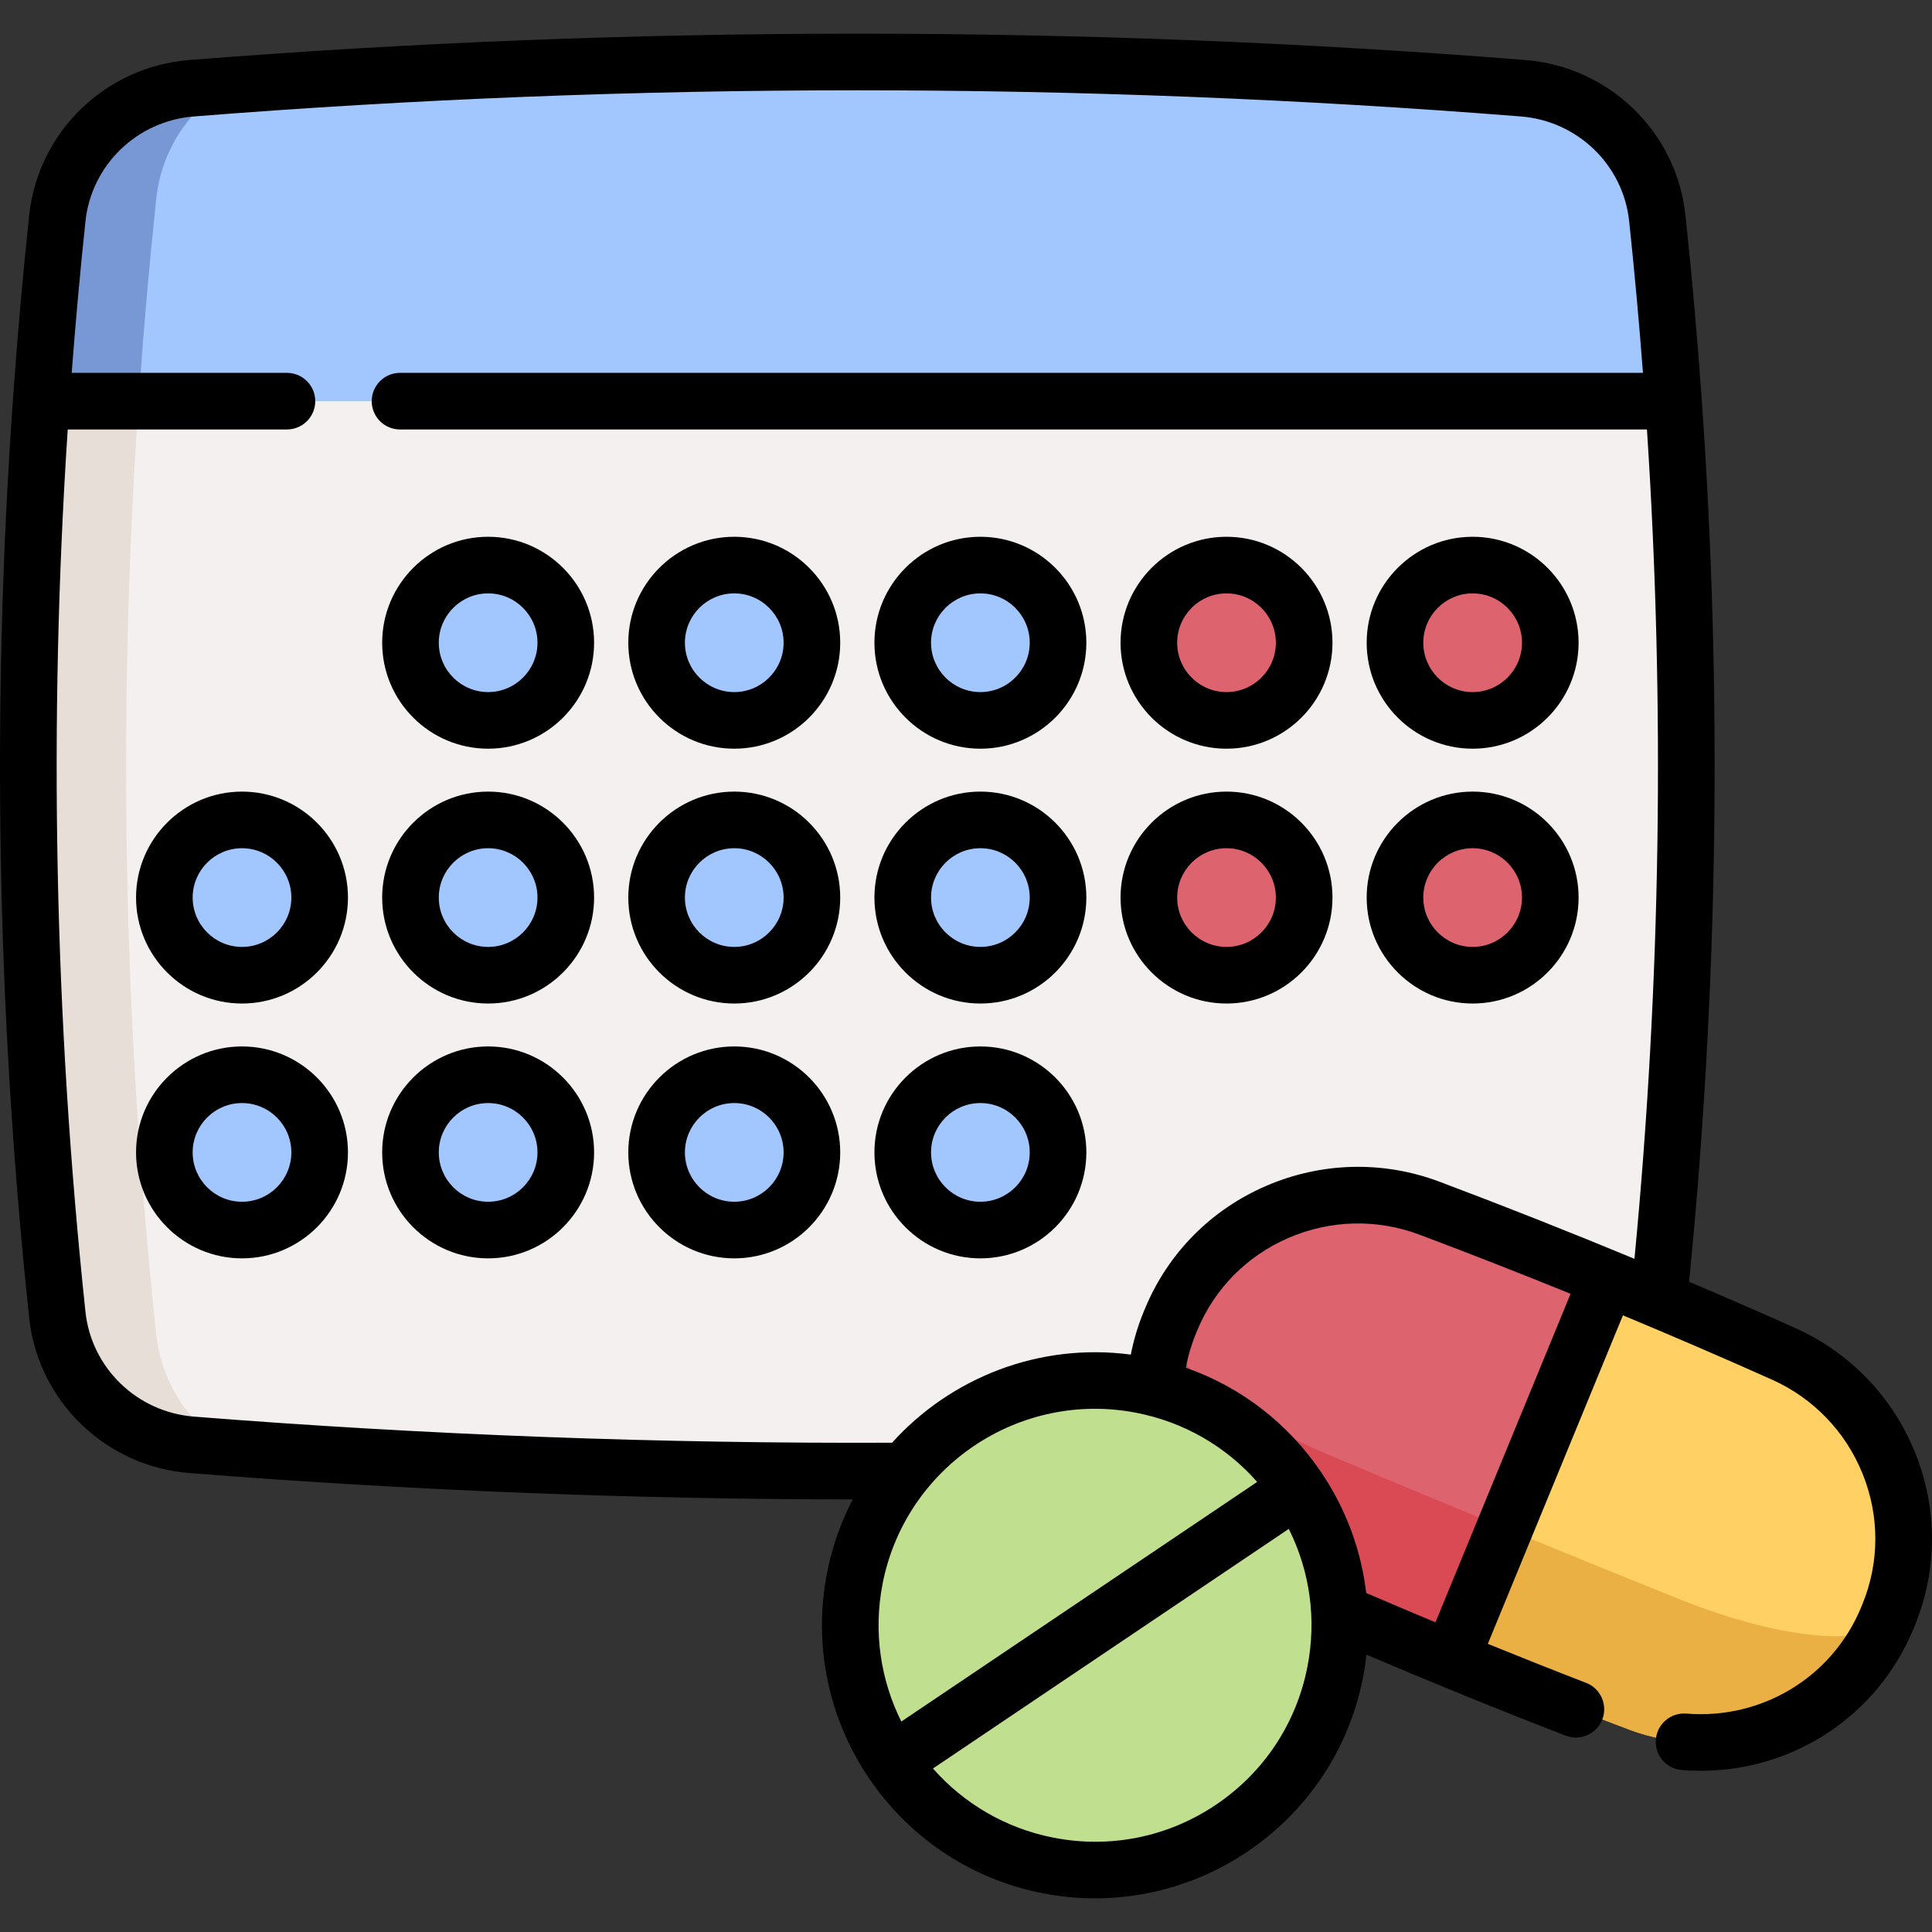 <svg id="Capa_1" enable-background="new 0 0 511.888 511.888" height="512" viewBox="0 0 511.888 511.888" width="512" xmlns="http://www.w3.org/2000/svg"><rect x="0" y="0" width="511.888" height="511.888" fill="#333333" stroke="none"/><g><g><g><path d="m439.108 348.364c-1.971 18.546-16.973 32.965-35.564 34.441-117.599 9.308-235.19 9.308-352.789 0-18.591-1.476-33.592-15.894-35.564-34.441-8.575-80.692-10.007-161.384-4.278-242.076 1.131-16.16 2.564-32.319 4.279-48.479 1.971-18.537 16.973-32.965 35.564-34.432 117.599-9.317 235.19-9.317 352.789 0 18.591 1.467 33.592 15.894 35.564 34.432 1.715 16.16 3.147 32.319 4.279 48.479 5.727 80.692 4.295 161.384-4.28 242.076z" fill="#f5f0f0"/><path d="m60.546 383.559c-3.26-.24-6.53-.49-9.79-.75-18.59-1.48-33.59-15.9-35.57-34.45-8.57-80.69-10-161.38-4.27-242.07 1.13-16.16 2.56-32.32 4.27-48.48 1.98-18.54 16.98-32.97 35.57-34.43 3.26-.26 6.53-.51 9.79-.75-10.44 6.29-17.78 17.19-19.14 29.97-1.78 16.74-3.26 33.48-4.43 50.22-5.94 83.58-4.45 167.17 4.43 250.75 1.36 12.791 8.7 23.691 19.14 29.99z" fill="#e8ded8"/><path d="m443.386 106.288h-432.473c1.131-16.16 2.564-32.319 4.279-48.479 1.971-18.537 16.973-32.965 35.564-34.432 117.599-9.317 235.19-9.317 352.789 0 18.591 1.467 33.592 15.894 35.564 34.432 1.714 16.16 3.146 32.319 4.277 48.479z" fill="#a2c6fe"/><path d="m41.405 52.599c1.358-12.765 8.684-23.654 19.105-29.947-3.252.244-6.504.467-9.755.725-18.591 1.467-33.592 15.895-35.564 34.432-1.715 16.16-3.147 32.319-4.279 48.479h25.836c.079-1.156.145-2.312.227-3.468 1.171-16.741 2.651-33.48 4.43-50.221z" fill="#7898d5"/><g fill="#a2c6fe"><circle cx="129.332" cy="170.293" r="20.575"/><circle cx="194.544" cy="170.293" r="20.575"/><circle cx="259.756" cy="170.293" r="20.575"/><circle cx="64.12" cy="237.812" r="20.575"/><circle cx="129.332" cy="237.812" r="20.575"/><circle cx="194.544" cy="237.812" r="20.575"/><circle cx="259.756" cy="237.812" r="20.575"/><circle cx="64.12" cy="305.331" r="20.575"/><circle cx="129.332" cy="305.331" r="20.575"/><circle cx="194.544" cy="305.331" r="20.575"/><circle cx="259.756" cy="305.331" r="20.575"/></g><circle cx="324.967" cy="170.293" fill="#dd636e" r="20.575"/><circle cx="324.967" cy="237.812" fill="#dd636e" r="20.575"/><circle cx="390.179" cy="170.293" fill="#dd636e" r="20.575"/><circle cx="390.179" cy="237.812" fill="#dd636e" r="20.575"/></g><g><path d="m425.931 338.679.311 58.535-41.843 42.443c-15.619-6.424-31.158-13.079-46.58-19.98-26.336-11.786-38.846-42.423-27.921-69.128l.392-.953c11.031-26.676 41.471-39.633 68.478-29.479 15.815 5.947 31.544 12.137 47.163 18.562z" fill="#dd636e"/><path d="m500.43 427.784-.397.966c-11.038 26.658-41.471 39.634-68.473 29.466-15.815-5.947-31.545-12.138-47.164-18.563l41.532-100.978c15.619 6.424 31.153 13.092 46.576 19.993 26.342 11.774 38.839 42.406 27.926 69.116z" fill="#ffd064"/><path d="m384.397 439.66c-15.622-6.425-31.146-13.089-46.575-19.993-26.341-11.773-38.851-42.411-27.926-69.115l.139-.339c-3.371 8.338 15.31 23.972 41.879 35.193 15.565 6.571 37.429 15.648 53.05 22.073" fill="#da4a54"/><path d="m500.167 428.419-.139.339c-11.038 26.658-41.471 39.633-68.473 29.466-15.815-5.947-31.545-12.138-47.164-18.563l14.298-34.763c15.619 6.424 31.277 12.791 46.957 19.064 26.775 10.719 51.037 12.748 54.521 4.457z" fill="#ebb044"/></g><g><circle cx="290.126" cy="430.612" fill="#c0df8f" r="64.846"/></g></g><g><path d="m129.332 142.218c-15.481 0-28.075 12.595-28.075 28.076s12.594 28.075 28.075 28.075 28.075-12.594 28.075-28.075-12.594-28.076-28.075-28.076zm0 41.151c-7.209 0-13.075-5.866-13.075-13.075 0-7.21 5.866-13.076 13.075-13.076s13.075 5.866 13.075 13.076c0 7.209-5.866 13.075-13.075 13.075z"/><path d="m194.544 142.218c-15.481 0-28.075 12.595-28.075 28.076s12.594 28.075 28.075 28.075 28.075-12.594 28.075-28.075-12.594-28.076-28.075-28.076zm0 41.151c-7.209 0-13.075-5.866-13.075-13.075 0-7.21 5.866-13.076 13.075-13.076s13.075 5.866 13.075 13.076c0 7.209-5.866 13.075-13.075 13.075z"/><path d="m259.756 198.369c15.481 0 28.075-12.594 28.075-28.075s-12.594-28.076-28.075-28.076-28.075 12.595-28.075 28.076 12.594 28.075 28.075 28.075zm0-41.151c7.209 0 13.075 5.866 13.075 13.076 0 7.209-5.866 13.075-13.075 13.075s-13.075-5.866-13.075-13.075c-.001-7.21 5.865-13.076 13.075-13.076z"/><path d="m324.967 198.369c15.481 0 28.075-12.594 28.075-28.075s-12.594-28.076-28.075-28.076-28.075 12.595-28.075 28.076 12.595 28.075 28.075 28.075zm0-41.151c7.209 0 13.075 5.866 13.075 13.076 0 7.209-5.866 13.075-13.075 13.075s-13.075-5.866-13.075-13.075c0-7.21 5.866-13.076 13.075-13.076z"/><path d="m64.12 209.737c-15.481 0-28.075 12.594-28.075 28.075s12.594 28.075 28.075 28.075 28.075-12.594 28.075-28.075-12.594-28.075-28.075-28.075zm0 41.15c-7.209 0-13.075-5.866-13.075-13.075s5.866-13.075 13.075-13.075 13.075 5.866 13.075 13.075-5.866 13.075-13.075 13.075z"/><path d="m129.332 209.737c-15.481 0-28.075 12.594-28.075 28.075s12.594 28.075 28.075 28.075 28.075-12.594 28.075-28.075-12.594-28.075-28.075-28.075zm0 41.15c-7.209 0-13.075-5.866-13.075-13.075s5.866-13.075 13.075-13.075 13.075 5.866 13.075 13.075-5.866 13.075-13.075 13.075z"/><path d="m194.544 209.737c-15.481 0-28.075 12.594-28.075 28.075s12.594 28.075 28.075 28.075 28.075-12.594 28.075-28.075-12.594-28.075-28.075-28.075zm0 41.15c-7.209 0-13.075-5.866-13.075-13.075s5.866-13.075 13.075-13.075 13.075 5.866 13.075 13.075-5.866 13.075-13.075 13.075z"/><path d="m259.756 265.887c15.481 0 28.075-12.594 28.075-28.075s-12.594-28.075-28.075-28.075-28.075 12.594-28.075 28.075 12.594 28.075 28.075 28.075zm0-41.15c7.209 0 13.075 5.866 13.075 13.075s-5.866 13.075-13.075 13.075-13.075-5.866-13.075-13.075 5.865-13.075 13.075-13.075z"/><path d="m324.967 265.887c15.481 0 28.075-12.594 28.075-28.075s-12.594-28.075-28.075-28.075-28.075 12.594-28.075 28.075 12.595 28.075 28.075 28.075zm0-41.15c7.209 0 13.075 5.866 13.075 13.075s-5.866 13.075-13.075 13.075-13.075-5.866-13.075-13.075 5.866-13.075 13.075-13.075z"/><path d="m390.179 198.369c15.481 0 28.075-12.594 28.075-28.075s-12.594-28.076-28.075-28.076-28.075 12.595-28.075 28.076 12.594 28.075 28.075 28.075zm0-41.151c7.209 0 13.075 5.866 13.075 13.076 0 7.209-5.866 13.075-13.075 13.075s-13.075-5.866-13.075-13.075c0-7.21 5.866-13.076 13.075-13.076z"/><path d="m390.179 265.887c15.481 0 28.075-12.594 28.075-28.075s-12.594-28.075-28.075-28.075-28.075 12.594-28.075 28.075 12.594 28.075 28.075 28.075zm0-41.15c7.209 0 13.075 5.866 13.075 13.075s-5.866 13.075-13.075 13.075-13.075-5.866-13.075-13.075 5.866-13.075 13.075-13.075z"/><path d="m64.12 277.256c-15.481 0-28.075 12.594-28.075 28.075s12.594 28.075 28.075 28.075 28.075-12.594 28.075-28.075-12.594-28.075-28.075-28.075zm0 41.15c-7.209 0-13.075-5.866-13.075-13.075s5.866-13.075 13.075-13.075 13.075 5.866 13.075 13.075-5.866 13.075-13.075 13.075z"/><path d="m129.332 277.256c-15.481 0-28.075 12.594-28.075 28.075s12.594 28.075 28.075 28.075 28.075-12.594 28.075-28.075-12.594-28.075-28.075-28.075zm0 41.15c-7.209 0-13.075-5.866-13.075-13.075s5.866-13.075 13.075-13.075 13.075 5.866 13.075 13.075-5.866 13.075-13.075 13.075z"/><path d="m194.544 277.256c-15.481 0-28.075 12.594-28.075 28.075s12.594 28.075 28.075 28.075 28.075-12.594 28.075-28.075-12.594-28.075-28.075-28.075zm0 41.15c-7.209 0-13.075-5.866-13.075-13.075s5.866-13.075 13.075-13.075 13.075 5.866 13.075 13.075-5.866 13.075-13.075 13.075z"/><path d="m259.756 333.406c15.481 0 28.075-12.594 28.075-28.075s-12.594-28.075-28.075-28.075-28.075 12.594-28.075 28.075 12.594 28.075 28.075 28.075zm0-41.15c7.209 0 13.075 5.866 13.075 13.075s-5.866 13.075-13.075 13.075-13.075-5.866-13.075-13.075 5.865-13.075 13.075-13.075z"/><path d="m507.389 384.814c-5.987-14.775-17.288-26.491-31.822-32.991-9.281-4.15-18.639-8.22-28.04-12.219 7.71-77.597 8.848-156.238 3.342-233.838-1.124-16.076-2.572-32.478-4.304-48.75-2.345-22.064-20.188-39.355-42.426-41.114-117.439-9.307-236.535-9.307-353.974 0-22.232 1.758-40.079 19.048-42.436 41.118-1.731 16.363-3.176 32.763-4.292 48.738-5.732 80.715-4.288 162.607 4.293 243.408 2.355 22.057 20.201 39.35 42.437 41.12 58.404 4.617 117.457 6.959 175.767 6.986-3.118 5.996-5.455 12.52-6.814 19.482-7.641 39.152 17.995 77.222 57.147 84.865 4.662.91 9.302 1.347 13.884 1.347 33.897 0 64.248-24.004 70.979-58.494.394-2.02.684-4.043.906-6.066 17.454 7.44 35.157 14.651 52.797 21.46.888.343 1.801.505 2.7.505 3.009 0 5.85-1.825 6.998-4.801 1.492-3.864-.432-8.206-4.295-9.698-8.675-3.349-17.364-6.811-26.036-10.331l35.8-87.041c13.243 5.516 26.416 11.19 39.443 17.016 10.979 4.91 19.519 13.764 24.043 24.931 4.527 11.171 4.525 23.425-.012 34.523l-.371.912c-7.632 18.457-26.244 29.765-46.304 28.141-4.132-.337-7.746 2.742-8.081 6.87-.334 4.129 2.742 7.747 6.87 8.081 1.69.137 3.373.204 5.045.204 24.614 0 46.846-14.625 56.346-37.599l.387-.953c6.021-14.722 6.028-30.992.023-45.812zm-456.037-9.482c-15.044-1.197-27.118-12.872-28.707-27.755-8.24-77.593-9.806-156.204-4.702-233.788h58.083c4.142 0 7.5-3.358 7.5-7.5s-3.358-7.5-7.5-7.5h-57.029c1.009-13.253 2.224-26.726 3.648-40.184 1.59-14.89 13.662-26.561 28.705-27.75 116.654-9.245 234.951-9.245 351.606 0 15.044 1.19 27.111 12.859 28.693 27.747 1.426 13.396 2.644 26.87 3.658 40.187h-329.321c-4.142 0-7.5 3.358-7.5 7.5s3.358 7.5 7.5 7.5h330.376c4.797 72.966 3.686 146.797-3.31 219.735-17.147-7.107-34.407-13.942-51.645-20.425-14.899-5.606-31.172-5.231-45.823 1.055-14.674 6.296-26.104 17.836-32.19 32.5-.156.359-.302.716-.441 1.059-1.485 3.634-2.596 7.378-3.349 11.19-24.284-3.224-47.72 6.138-63.25 23.347-61.287.267-123.513-2.057-185.002-6.918zm182.49 44.295c6.057-31.035 36.237-51.358 67.269-45.298 12.551 2.449 23.667 8.868 31.978 18.31l-94.28 63.488c-5.443-10.915-7.478-23.631-4.967-36.5zm112.567 21.971c-2.934 15.034-11.547 28.025-24.252 36.581s-27.982 11.653-43.016 8.717c-12.869-2.512-23.886-9.179-31.954-18.327l94.28-63.488c5.624 11.252 7.392 23.966 4.942 36.517zm33.92-11.763c-6.144-2.56-12.263-5.148-18.347-7.771-1.33-11.282-5.319-22.167-11.848-31.861-8.802-13.071-21.326-22.705-35.933-27.825.566-3.067 1.448-6.081 2.645-9.011.104-.256.207-.513.319-.769.021-.047.041-.095.061-.143 4.575-11.057 13.195-19.764 24.273-24.518 11.073-4.751 23.37-5.036 34.626-.8 13.342 5.018 26.697 10.253 40.003 15.656z"/></g></g></svg>